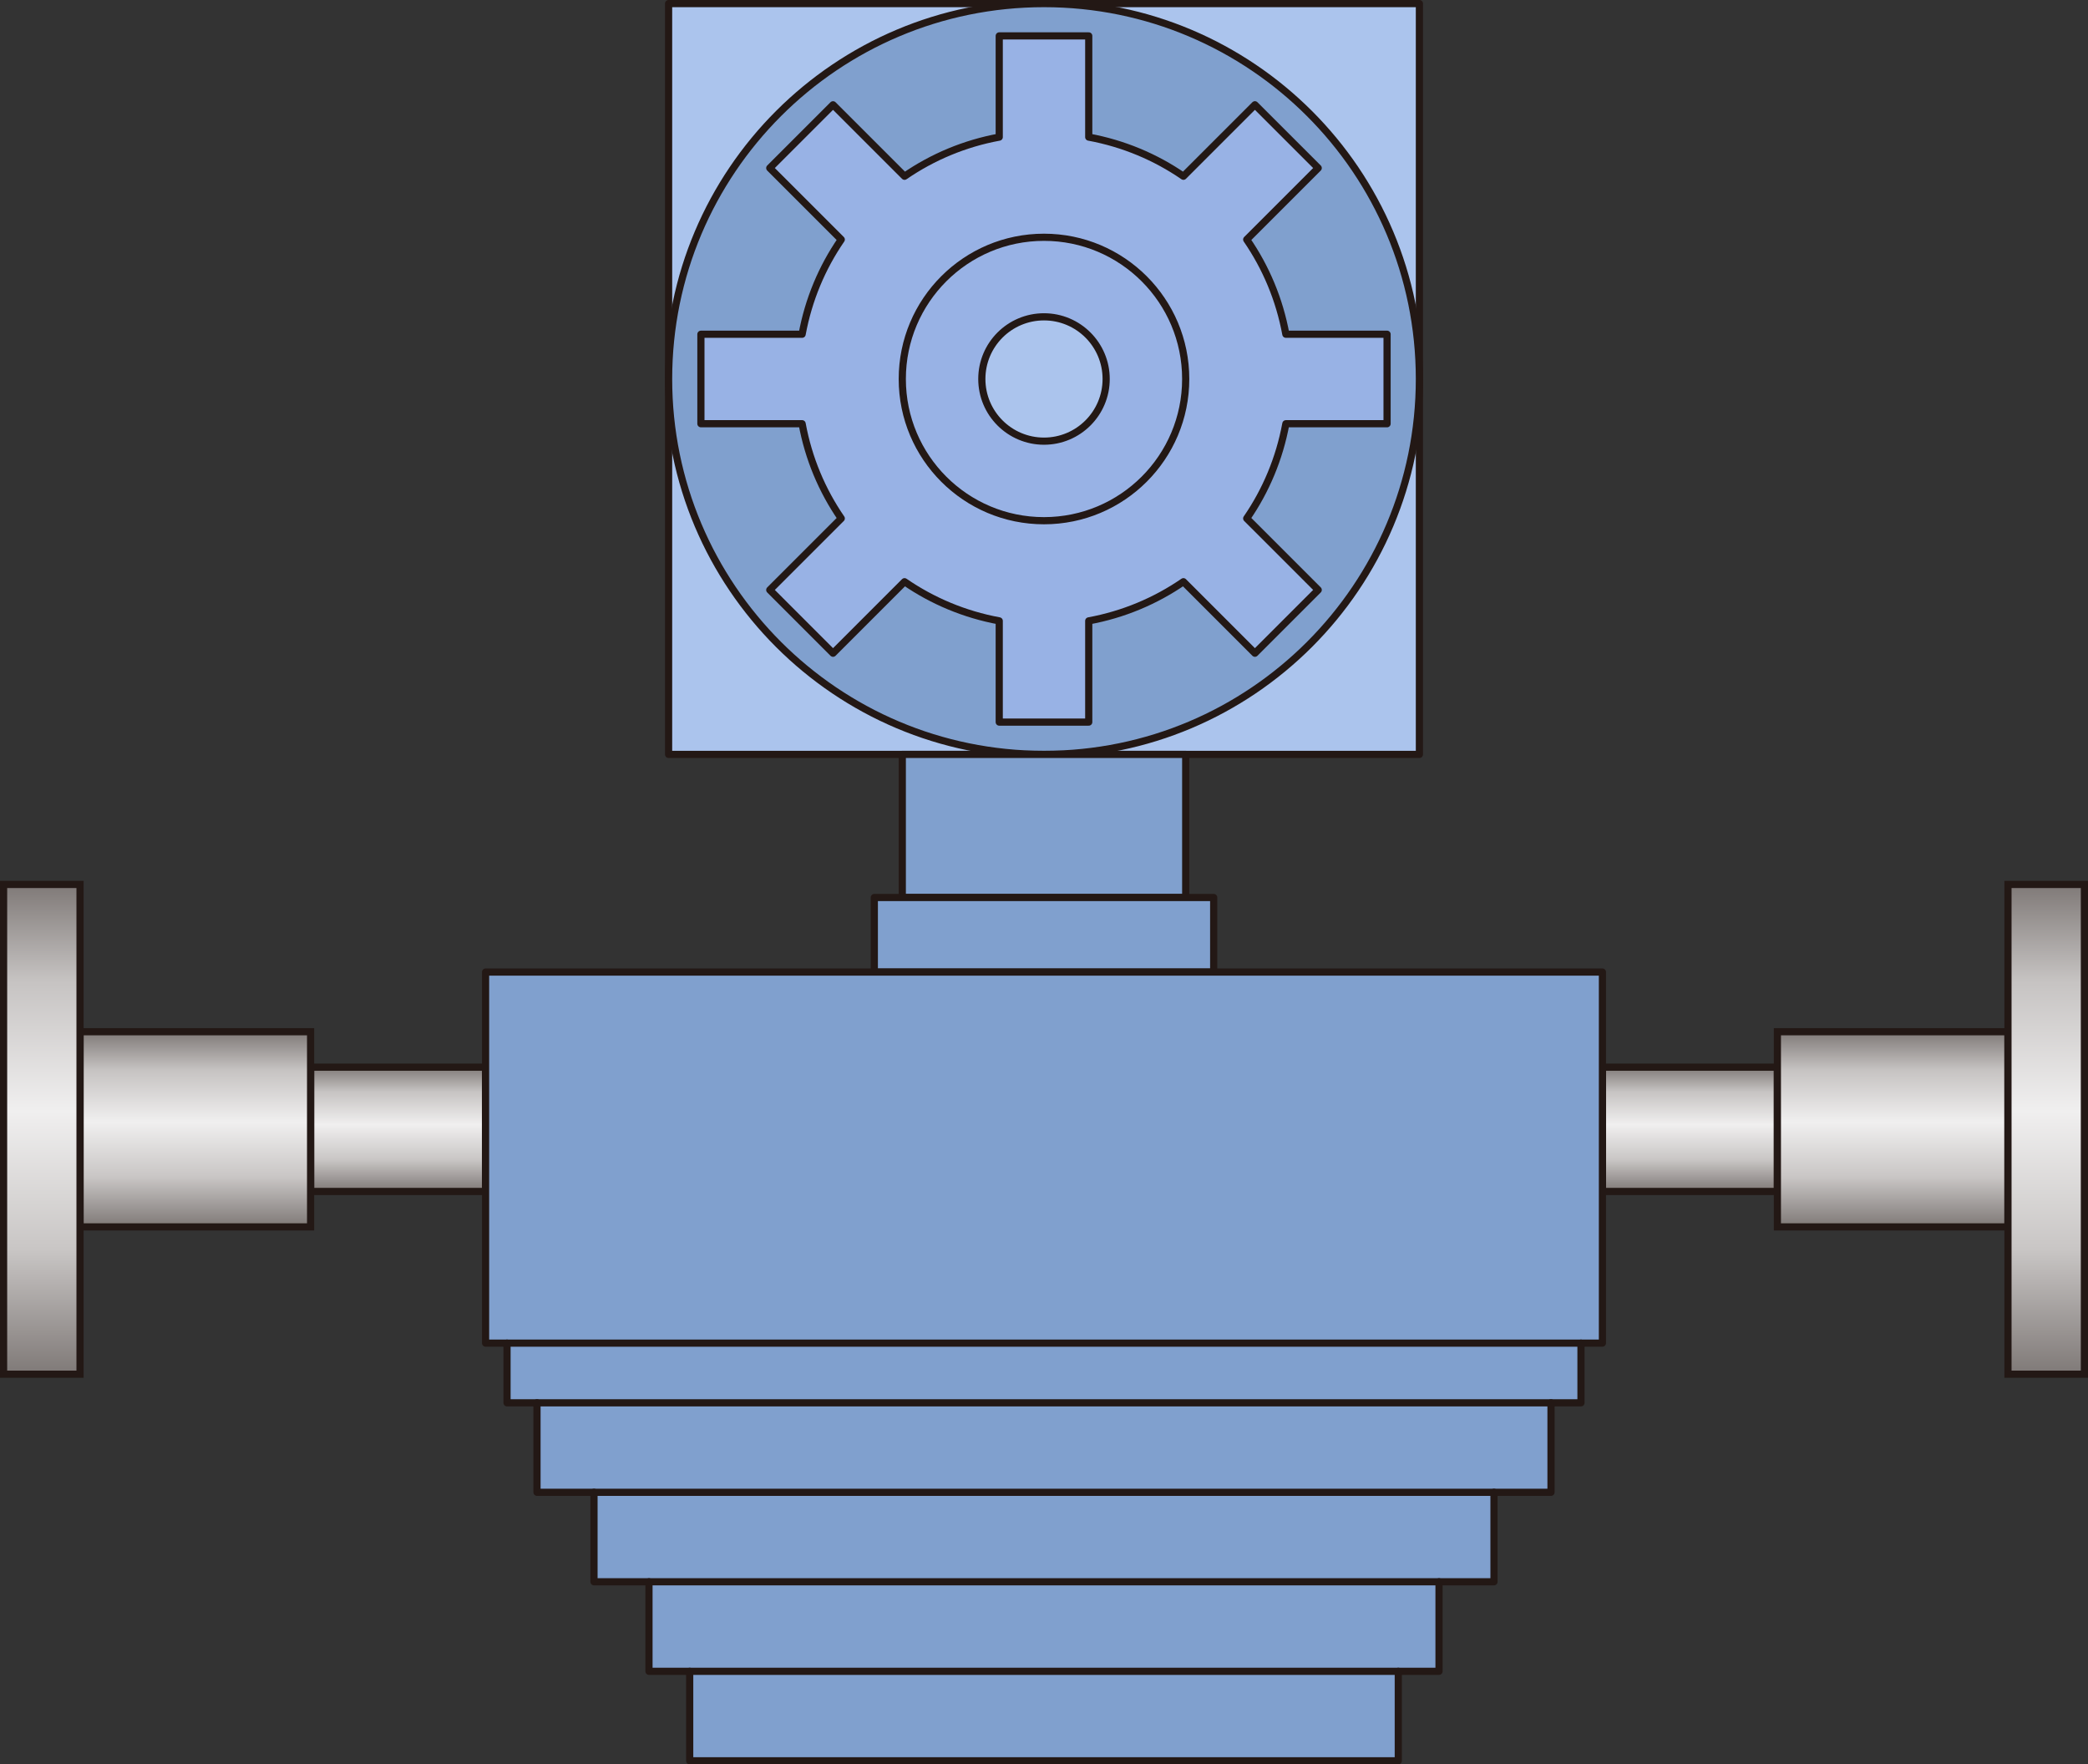 <?xml version="1.0" encoding="UTF-8" standalone="no"?>
<svg
   xmlns:dc="http://purl.org/dc/elements/1.1/"
   xmlns:cc="http://creativecommons.org/ns#"
   xmlns:rdf="http://www.w3.org/1999/02/22-rdf-syntax-ns#"
   xmlns:svg="http://www.w3.org/2000/svg"
   xmlns="http://www.w3.org/2000/svg"
   xmlns:sodipodi="http://sodipodi.sourceforge.net/DTD/sodipodi-0.dtd"
   xmlns:inkscape="http://www.inkscape.org/namespaces/inkscape"
   version="1.1"
   id="图层_1"
   x="0px"
   y="0px"
   width="145.501px"
   height="122.946px"
   viewBox="38.379 458.766 145.501 122.946"
   enable-background="new 38.379 458.766 145.501 122.946"
   xml:space="preserve"
   sodipodi:docname="食物生产-19.svg"><rect x="38.379" y="458.766" width="145.501" height="122.946" fill="#333333" stroke="none"/><defs
   id="defs113" /><sodipodi:namedview
   pagecolor="#ffffff"
   bordercolor="#666666"
   borderopacity="1"
   objecttolerance="10"
   gridtolerance="10"
   guidetolerance="10"
   inkscape:pageopacity="0"
   inkscape:pageshadow="2"
   inkscape:window-width="640"
   inkscape:window-height="480"
   id="namedview111" />
<g
   id="g108">
	
		<linearGradient
   id="SVGID_1_"
   gradientUnits="userSpaceOnUse"
   x1="57.779"
   y1="514.25"
   x2="57.779"
   y2="522.912"
   gradientTransform="matrix(1 0 0 -1 8.34 1056.04)">
		<stop
   offset="0"
   style="stop-color:#7F7977"
   id="stop2" />
		<stop
   offset="0.256"
   style="stop-color:#C9C6C5"
   id="stop4" />
		<stop
   offset="0.537"
   style="stop-color:#F0EFEF"
   id="stop6" />
		<stop
   offset="0.803"
   style="stop-color:#C6C3C2"
   id="stop8" />
		<stop
   offset="1"
   style="stop-color:#7F7977"
   id="stop10" />
	</linearGradient>
	
		<rect
   x="60.023"
   y="533.128"
   fill="url(#SVGID_1_)"
   stroke="#231815"
   stroke-width="0.5"
   stroke-miterlimit="10"
   width="12.192"
   height="8.662"
   id="rect13" />
	
		<linearGradient
   id="SVGID_2_"
   gradientUnits="userSpaceOnUse"
   x1="43.649"
   y1="511.782"
   x2="43.649"
   y2="525.381"
   gradientTransform="matrix(1 0 0 -1 8.34 1056.04)">
		<stop
   offset="0"
   style="stop-color:#7F7977"
   id="stop15" />
		<stop
   offset="0.256"
   style="stop-color:#C9C6C5"
   id="stop17" />
		<stop
   offset="0.537"
   style="stop-color:#F0EFEF"
   id="stop19" />
		<stop
   offset="0.803"
   style="stop-color:#C6C3C2"
   id="stop21" />
		<stop
   offset="1"
   style="stop-color:#7F7977"
   id="stop23" />
	</linearGradient>
	
		<rect
   x="43.956"
   y="530.659"
   fill="url(#SVGID_2_)"
   stroke="#231815"
   stroke-width="0.5"
   stroke-miterlimit="10"
   width="16.067"
   height="13.6"
   id="rect26" />
	
		<linearGradient
   id="SVGID_3_"
   gradientUnits="userSpaceOnUse"
   x1="32.952"
   y1="501.517"
   x2="32.952"
   y2="535.644"
   gradientTransform="matrix(1 0 0 -1 8.34 1056.04)">
		<stop
   offset="0"
   style="stop-color:#7F7977"
   id="stop28" />
		<stop
   offset="0.256"
   style="stop-color:#C9C6C5"
   id="stop30" />
		<stop
   offset="0.537"
   style="stop-color:#F0EFEF"
   id="stop32" />
		<stop
   offset="0.803"
   style="stop-color:#C6C3C2"
   id="stop34" />
		<stop
   offset="1"
   style="stop-color:#7F7977"
   id="stop36" />
	</linearGradient>
	
		<rect
   x="38.629"
   y="520.396"
   fill="url(#SVGID_3_)"
   stroke="#231815"
   stroke-width="0.5"
   stroke-miterlimit="10"
   width="5.327"
   height="34.128"
   id="rect39" />
	
		<linearGradient
   id="SVGID_4_"
   gradientUnits="userSpaceOnUse"
   x1="-706.999"
   y1="514.25"
   x2="-706.999"
   y2="522.912"
   gradientTransform="matrix(-1 0 0 -1 -550.859 1056.04)">
		<stop
   offset="0"
   style="stop-color:#7F7977"
   id="stop41" />
		<stop
   offset="0.256"
   style="stop-color:#C9C6C5"
   id="stop43" />
		<stop
   offset="0.537"
   style="stop-color:#F0EFEF"
   id="stop45" />
		<stop
   offset="0.803"
   style="stop-color:#C6C3C2"
   id="stop47" />
		<stop
   offset="1"
   style="stop-color:#7F7977"
   id="stop49" />
	</linearGradient>
	
		<rect
   x="150.043"
   y="533.128"
   fill="url(#SVGID_4_)"
   stroke="#231815"
   stroke-width="0.5"
   stroke-miterlimit="10"
   width="12.192"
   height="8.662"
   id="rect52" />
	
		<linearGradient
   id="SVGID_5_"
   gradientUnits="userSpaceOnUse"
   x1="-721.127"
   y1="511.781"
   x2="-721.127"
   y2="525.381"
   gradientTransform="matrix(-1 0 0 -1 -550.859 1056.04)">
		<stop
   offset="0"
   style="stop-color:#7F7977"
   id="stop54" />
		<stop
   offset="0.256"
   style="stop-color:#C9C6C5"
   id="stop56" />
		<stop
   offset="0.537"
   style="stop-color:#F0EFEF"
   id="stop58" />
		<stop
   offset="0.803"
   style="stop-color:#C6C3C2"
   id="stop60" />
		<stop
   offset="1"
   style="stop-color:#7F7977"
   id="stop62" />
	</linearGradient>
	
		<rect
   x="162.235"
   y="530.659"
   fill="url(#SVGID_5_)"
   stroke="#231815"
   stroke-width="0.5"
   stroke-miterlimit="10"
   width="16.067"
   height="13.6"
   id="rect65" />
	
		<linearGradient
   id="SVGID_6_"
   gradientUnits="userSpaceOnUse"
   x1="-731.826"
   y1="501.516"
   x2="-731.826"
   y2="535.644"
   gradientTransform="matrix(-1 0 0 -1 -550.859 1056.04)">
		<stop
   offset="0"
   style="stop-color:#7F7977"
   id="stop67" />
		<stop
   offset="0.256"
   style="stop-color:#C9C6C5"
   id="stop69" />
		<stop
   offset="0.537"
   style="stop-color:#F0EFEF"
   id="stop71" />
		<stop
   offset="0.803"
   style="stop-color:#C6C3C2"
   id="stop73" />
		<stop
   offset="1"
   style="stop-color:#7F7977"
   id="stop75" />
	</linearGradient>
	
		<rect
   x="178.303"
   y="520.396"
   fill="url(#SVGID_6_)"
   stroke="#231815"
   stroke-width="0.5"
   stroke-miterlimit="10"
   width="5.327"
   height="34.128"
   id="rect78" />
	<g
   id="g90">
		
			<rect
   x="84.97"
   y="459.016"
   fill="#ABC4ED"
   stroke="#231815"
   stroke-width="0.5"
   stroke-linecap="round"
   stroke-linejoin="round"
   stroke-miterlimit="10"
   width="52.319"
   height="52.318"
   id="rect80" />
		
			<path
   fill="#80A0CE"
   stroke="#231815"
   stroke-width="0.5"
   stroke-linecap="round"
   stroke-linejoin="round"
   stroke-miterlimit="10"
   d="    M137.289,485.175c0,14.45-11.71,26.159-26.16,26.159c-14.449,0-26.159-11.709-26.159-26.159c0-14.449,11.71-26.159,26.159-26.159    C125.579,459.016,137.289,470.726,137.289,485.175z"
   id="path82" />
		
			<path
   fill="#98B2E5"
   stroke="#231815"
   stroke-width="0.5"
   stroke-linecap="round"
   stroke-linejoin="round"
   stroke-miterlimit="10"
   d="    M135.036,488.293v-6.237h-7.053c-0.444-2.414-1.387-4.65-2.728-6.598l4.983-4.983l-4.411-4.409l-4.982,4.982    c-1.947-1.342-4.185-2.282-6.598-2.728v-7.053h-6.237v7.053c-2.415,0.444-4.651,1.387-6.599,2.728l-4.983-4.981l-4.409,4.408    l4.983,4.983c-1.341,1.946-2.283,4.184-2.728,6.599h-7.053v6.235h7.053c0.444,2.415,1.386,4.652,2.728,6.6l-4.983,4.982    l4.409,4.41l4.983-4.983c1.947,1.342,4.184,2.284,6.599,2.729v7.053h6.237v-7.053c2.413-0.444,4.651-1.388,6.598-2.729    l4.982,4.983l4.411-4.411l-4.983-4.982c1.341-1.945,2.283-4.185,2.728-6.599H135.036z"
   id="path84" />
		
			<circle
   fill="#98B2E5"
   stroke="#231815"
   stroke-width="0.5"
   stroke-linecap="round"
   stroke-linejoin="round"
   stroke-miterlimit="10"
   cx="111.129"
   cy="485.175"
   r="9.875"
   id="circle86" />
		
			<circle
   fill="#ABC4ED"
   stroke="#231815"
   stroke-width="0.5"
   stroke-linecap="round"
   stroke-linejoin="round"
   stroke-miterlimit="10"
   cx="111.129"
   cy="485.175"
   r="4.332"
   id="circle88" />
	</g>
	
		<rect
   x="101.255"
   y="511.334"
   fill="#80A0CE"
   stroke="#231815"
   stroke-width="0.5"
   stroke-linecap="round"
   stroke-linejoin="round"
   stroke-miterlimit="10"
   width="19.749"
   height="9.971"
   id="rect92" />
	
		<rect
   x="99.305"
   y="521.305"
   fill="#80A0CE"
   stroke="#231815"
   stroke-width="0.5"
   stroke-linecap="round"
   stroke-linejoin="round"
   stroke-miterlimit="10"
   width="23.649"
   height="5.197"
   id="rect94" />
	
		<polygon
   fill="#80A0CE"
   stroke="#231815"
   stroke-width="0.5"
   stroke-linecap="round"
   stroke-linejoin="round"
   stroke-miterlimit="10"
   points="   150.043,526.502 72.216,526.502 72.216,552.357 73.71,552.357 73.71,556.516 75.799,556.516 75.799,562.752 79.771,562.752    79.771,568.988 83.603,568.988 83.603,575.226 86.44,575.226 86.44,581.462 135.818,581.462 135.818,575.226 138.656,575.226    138.656,568.988 142.487,568.988 142.487,562.752 146.46,562.752 146.46,556.516 148.549,556.516 148.549,552.357 150.043,552.357     "
   id="polygon96" />
	
		<line
   fill="none"
   stroke="#231815"
   stroke-width="0.5"
   stroke-linecap="round"
   stroke-linejoin="round"
   stroke-miterlimit="10"
   x1="73.71"
   y1="552.357"
   x2="148.549"
   y2="552.357"
   id="line98" />
	
		<line
   fill="none"
   stroke="#231815"
   stroke-width="0.5"
   stroke-linecap="round"
   stroke-linejoin="round"
   stroke-miterlimit="10"
   x1="75.799"
   y1="556.516"
   x2="146.46"
   y2="556.516"
   id="line100" />
	
		<line
   fill="none"
   stroke="#231815"
   stroke-width="0.5"
   stroke-linecap="round"
   stroke-linejoin="round"
   stroke-miterlimit="10"
   x1="79.771"
   y1="562.752"
   x2="142.487"
   y2="562.752"
   id="line102" />
	
		<line
   fill="none"
   stroke="#231815"
   stroke-width="0.5"
   stroke-linecap="round"
   stroke-linejoin="round"
   stroke-miterlimit="10"
   x1="83.603"
   y1="568.988"
   x2="138.656"
   y2="568.988"
   id="line104" />
	
		<line
   fill="none"
   stroke="#231815"
   stroke-width="0.5"
   stroke-linecap="round"
   stroke-linejoin="round"
   stroke-miterlimit="10"
   x1="86.44"
   y1="575.226"
   x2="135.818"
   y2="575.226"
   id="line106" />
</g>
</svg>
